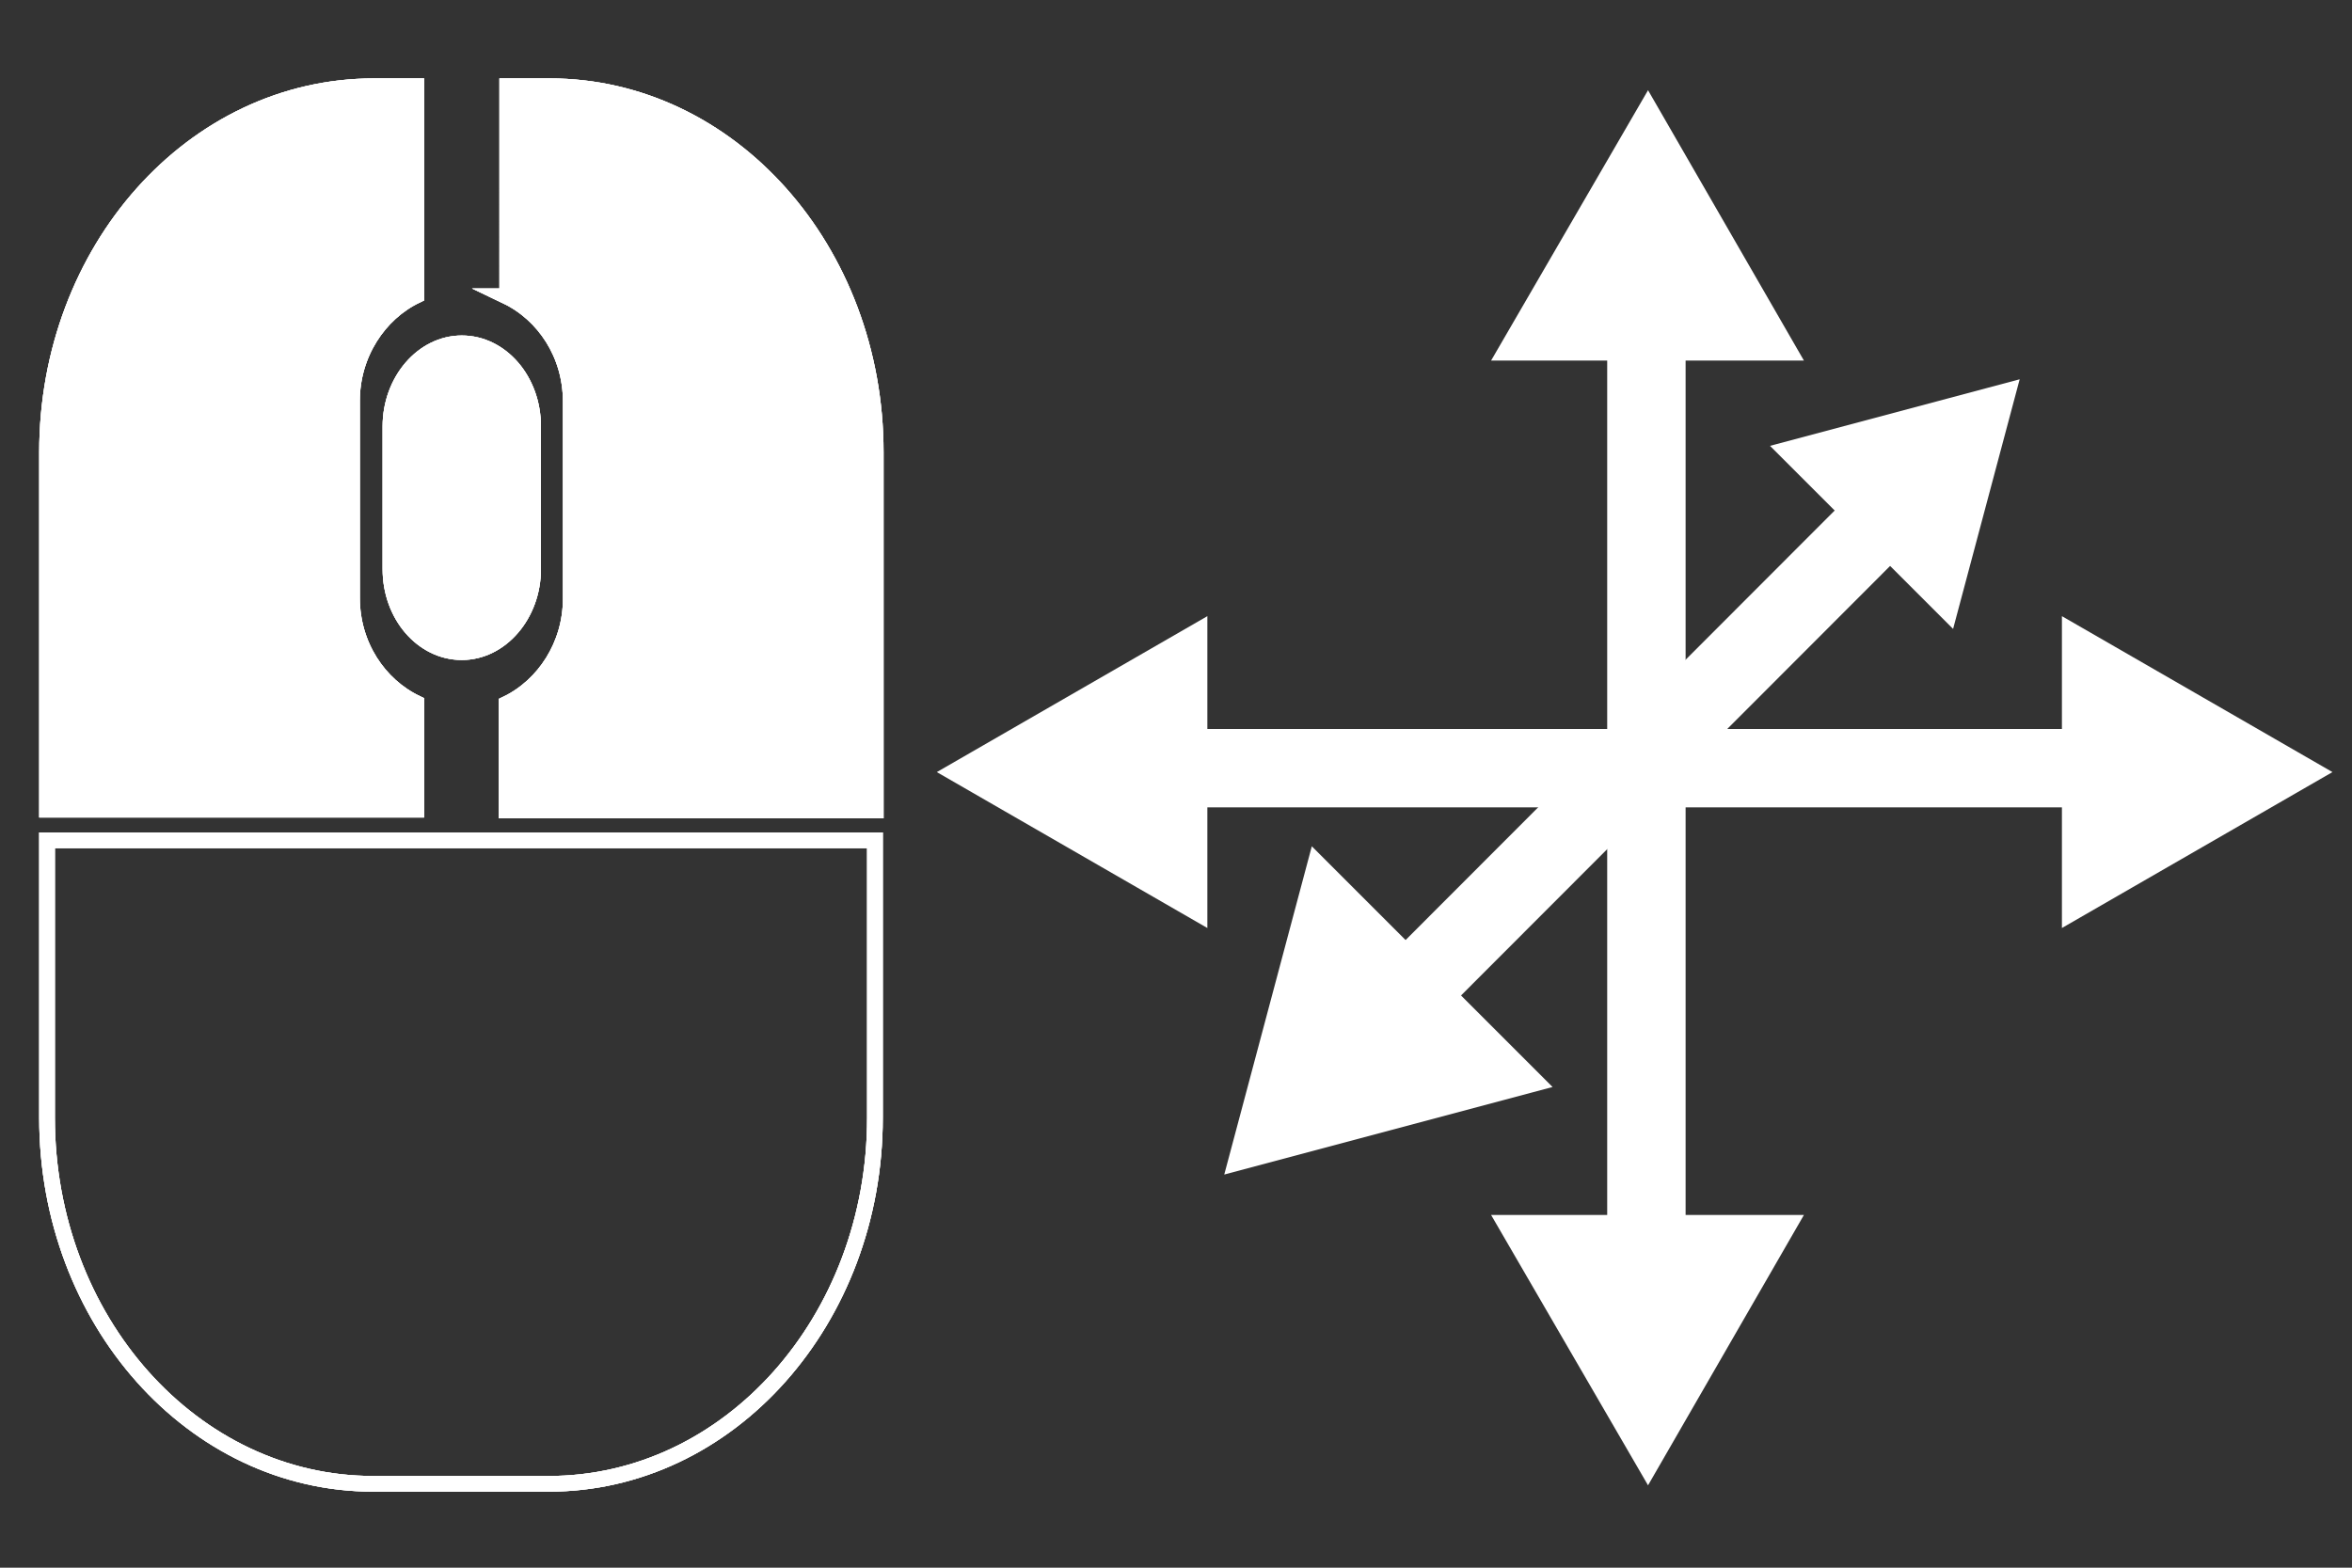 <?xml version="1.0" encoding="utf-8"?>
<!DOCTYPE svg PUBLIC "-//W3C//DTD SVG 1.1//EN" "http://www.w3.org/Graphics/SVG/1.1/DTD/svg11.dtd">
<svg version="1.1" xmlns="http://www.w3.org/2000/svg" xmlns:xlink="http://www.w3.org/1999/xlink" x="0px" y="0px"
	 viewBox="0 0 300 200" enable-background="new 0 0 300 200" xml:space="preserve">
<rect x="0" y="0" width="300" height="200" fill="#333333" stroke="none"/>
<g id="BG" display="none">
	<rect display="inline" width="300" height="199"/>
</g>
<g id="Mouse">
	<g id="Mouse_MMB">
		<path fill="#FFFFFF" stroke="#FFFFFF" stroke-width="2" stroke-miterlimit="10" d="M68,72.6c0,5.8-4.1,10.6-9.1,10.6l0,0
			c-5,0-9.1-4.7-9.1-10.6V54.4c0-5.8,4.1-10.6,9.1-10.6l0,0c5,0,9.1,4.7,9.1,10.6V72.6z"/>
		<g>
			<path fill="none" stroke="#FFFFFF" stroke-width="2" stroke-miterlimit="10" d="M64.6,37.8c4.8,2.3,8.2,7.4,8.2,13.4v25.2
				c0,5.9-3.4,11.1-8.2,13.4v13.6h47.1V57.7c0-25.8-18.6-46.7-41.6-46.7h-5.4V37.8z"/>
			<path fill="none" stroke="#FFFFFF" stroke-width="2" stroke-miterlimit="10" d="M6,107.2v35.4c0,25.8,18.6,46.7,41.6,46.7h22.4
				c23,0,41.6-20.9,41.6-46.7v-35.4H6z"/>
			<path fill="none" stroke="#FFFFFF" stroke-width="2" stroke-miterlimit="10" d="M53.1,103.3V89.7c-4.8-2.3-8.2-7.4-8.2-13.4V51.1
				c0-5.9,3.4-11.1,8.2-13.4V11h-5.4C24.6,11,6,31.9,6,57.7v45.6H53.1z"/>
		</g>
	</g>
	<g id="Mouse_LMB">
		<path fill="none" stroke="#FFFFFF" stroke-width="2" stroke-miterlimit="10" d="M68,72.6c0,5.8-4.1,10.6-9.1,10.6l0,0
			c-5,0-9.1-4.7-9.1-10.6V54.4c0-5.8,4.1-10.6,9.1-10.6l0,0c5,0,9.1,4.7,9.1,10.6V72.6z"/>
		<g>
			<path fill="none" stroke="#FFFFFF" stroke-width="2" stroke-miterlimit="10" d="M64.6,37.8c4.8,2.3,8.2,7.4,8.2,13.4v25.2
				c0,5.9-3.4,11.1-8.2,13.4v13.6h47.1V57.7c0-25.8-18.6-46.7-41.6-46.7h-5.4V37.8z"/>
			<path fill="none" stroke="#FFFFFF" stroke-width="2" stroke-miterlimit="10" d="M6,107.2v35.4c0,25.8,18.6,46.7,41.6,46.7h22.4
				c23,0,41.6-20.9,41.6-46.7v-35.4H6z"/>
			<path fill="#FFFFFF" stroke="#FFFFFF" stroke-width="2" stroke-miterlimit="10" d="M53.1,103.3V89.7c-4.8-2.3-8.2-7.4-8.2-13.4
				V51.1c0-5.9,3.4-11.1,8.2-13.4V11h-5.4C24.6,11,6,31.9,6,57.7v45.6H53.1z"/>
		</g>
	</g>
	<g id="Mouse_RMB">
		<path fill="none" stroke="#FFFFFF" stroke-width="2" stroke-miterlimit="10" d="M68,72.6c0,5.8-4.1,10.6-9.1,10.6l0,0
			c-5,0-9.1-4.7-9.1-10.6V54.4c0-5.8,4.1-10.6,9.1-10.6l0,0c5,0,9.1,4.7,9.1,10.6V72.6z"/>
		<g>
			<path fill="#FFFFFF" stroke="#FFFFFF" stroke-width="2" stroke-miterlimit="10" d="M64.6,37.8c4.8,2.3,8.2,7.4,8.2,13.4v25.2
				c0,5.9-3.4,11.1-8.2,13.4v13.6h47.1V57.7c0-25.8-18.6-46.7-41.6-46.7h-5.4V37.8z"/>
			<path fill="none" stroke="#FFFFFF" stroke-width="2" stroke-miterlimit="10" d="M6,107.2v35.4c0,25.8,18.6,46.7,41.6,46.7h22.4
				c23,0,41.6-20.9,41.6-46.7v-35.4H6z"/>
			<path fill="none" stroke="#FFFFFF" stroke-width="2" stroke-miterlimit="10" d="M53.1,103.3V89.7c-4.8-2.3-8.2-7.4-8.2-13.4V51.1
				c0-5.9,3.4-11.1,8.2-13.4V11h-5.4C24.6,11,6,31.9,6,57.7v45.6H53.1z"/>
		</g>
	</g>
</g>
<g id="Icons">
	<path id="rotate" display="none" fill="none" stroke="#FFFFFF" stroke-width="10" stroke-miterlimit="10" d="M212.9,35.3
		c35,0,63.4,28.4,63.4,63.4s-28.4,63.4-63.4,63.4s-63.4-28.4-63.4-63.4c0-12.4,3.5-23.9,9.6-33.6 M173.1,97.3l-12.8-34l-35,13.2"/>
	<g id="Brush" display="none">
		<path display="inline" fill="none" stroke="#FFFFFF" stroke-width="2" stroke-linejoin="round" stroke-miterlimit="10" d="
			M217.7,116.3c15.4,14.8,12.4,23.2,34.7,36"/>
		<g display="inline">
			<path fill="none" stroke="#FFFFFF" stroke-width="6" stroke-linejoin="round" stroke-miterlimit="10" d="M146.9,35.3
				c12.9,12.8,41.3,55.6,44.5,59.8c-4.3,26.8,45,58.4,55,62.1c10,3.7,36.7,5,36.7,5s-10-12-13.3-18c-3.3-6-17.8-49.4-44.7-66.3
				c-2.1-4.9-11.6-16.5-34.5-45.3"/>
		</g>
		<path display="inline" fill="none" stroke="#FFFFFF" stroke-width="2" stroke-miterlimit="10" d="M197.7,91c0,0,18-1.3,21.7-9"/>
	</g>
	<g id="Zoom" display="none">
		<circle display="inline" fill="none" stroke="#FFFFFF" stroke-width="10" stroke-miterlimit="10" cx="231.2" cy="74.8" r="47.2"/>
		<polyline display="inline" fill="none" stroke="#FFFFFF" stroke-width="10" stroke-miterlimit="10" points="202.9,115.8 
			156.5,162.2 142.5,146.2 188.9,100.8 		"/>
	</g>
	<line fill="none" stroke="#FFFFFF" stroke-width="10" stroke-miterlimit="10" x1="210" y1="24" x2="210" y2="173"/>
	<polygon fill="#FFFFFF" stroke="#FFFFFF" stroke-width="6" stroke-miterlimit="10" points="195.4,43 210.2,17.5 224.9,43 	"/>
	<polygon fill="#FFFFFF" stroke="#FFFFFF" stroke-width="6" stroke-miterlimit="10" points="224.9,158 210.2,183.5 195.4,158 	"/>
	<line fill="none" stroke="#FFFFFF" stroke-width="10" stroke-miterlimit="10" x1="285" y1="98" x2="136" y2="98"/>
	<polygon fill="#FFFFFF" stroke="#FFFFFF" stroke-width="6" stroke-miterlimit="10" points="266,83.8 291.5,98.5 266,113.2 	"/>
	<polygon fill="#FFFFFF" stroke="#FFFFFF" stroke-width="6" stroke-miterlimit="10" points="151,113.2 125.5,98.5 151,83.8 	"/>
	<line fill="none" stroke="#FFFFFF" stroke-width="10" stroke-miterlimit="10" x1="250.6" y1="55.6" x2="168.9" y2="137.4"/>
	<polygon fill="#FFFFFF" stroke="#FFFFFF" stroke-width="2" stroke-miterlimit="10" points="227.7,57.4 256.2,49.8 248.6,78.3 	"/>
	<polygon fill="#FFFFFF" stroke="#FFFFFF" stroke-width="8" stroke-miterlimit="10" points="190.3,136.6 161.8,144.2 169.4,115.7 	
		"/>
</g>
</svg>
